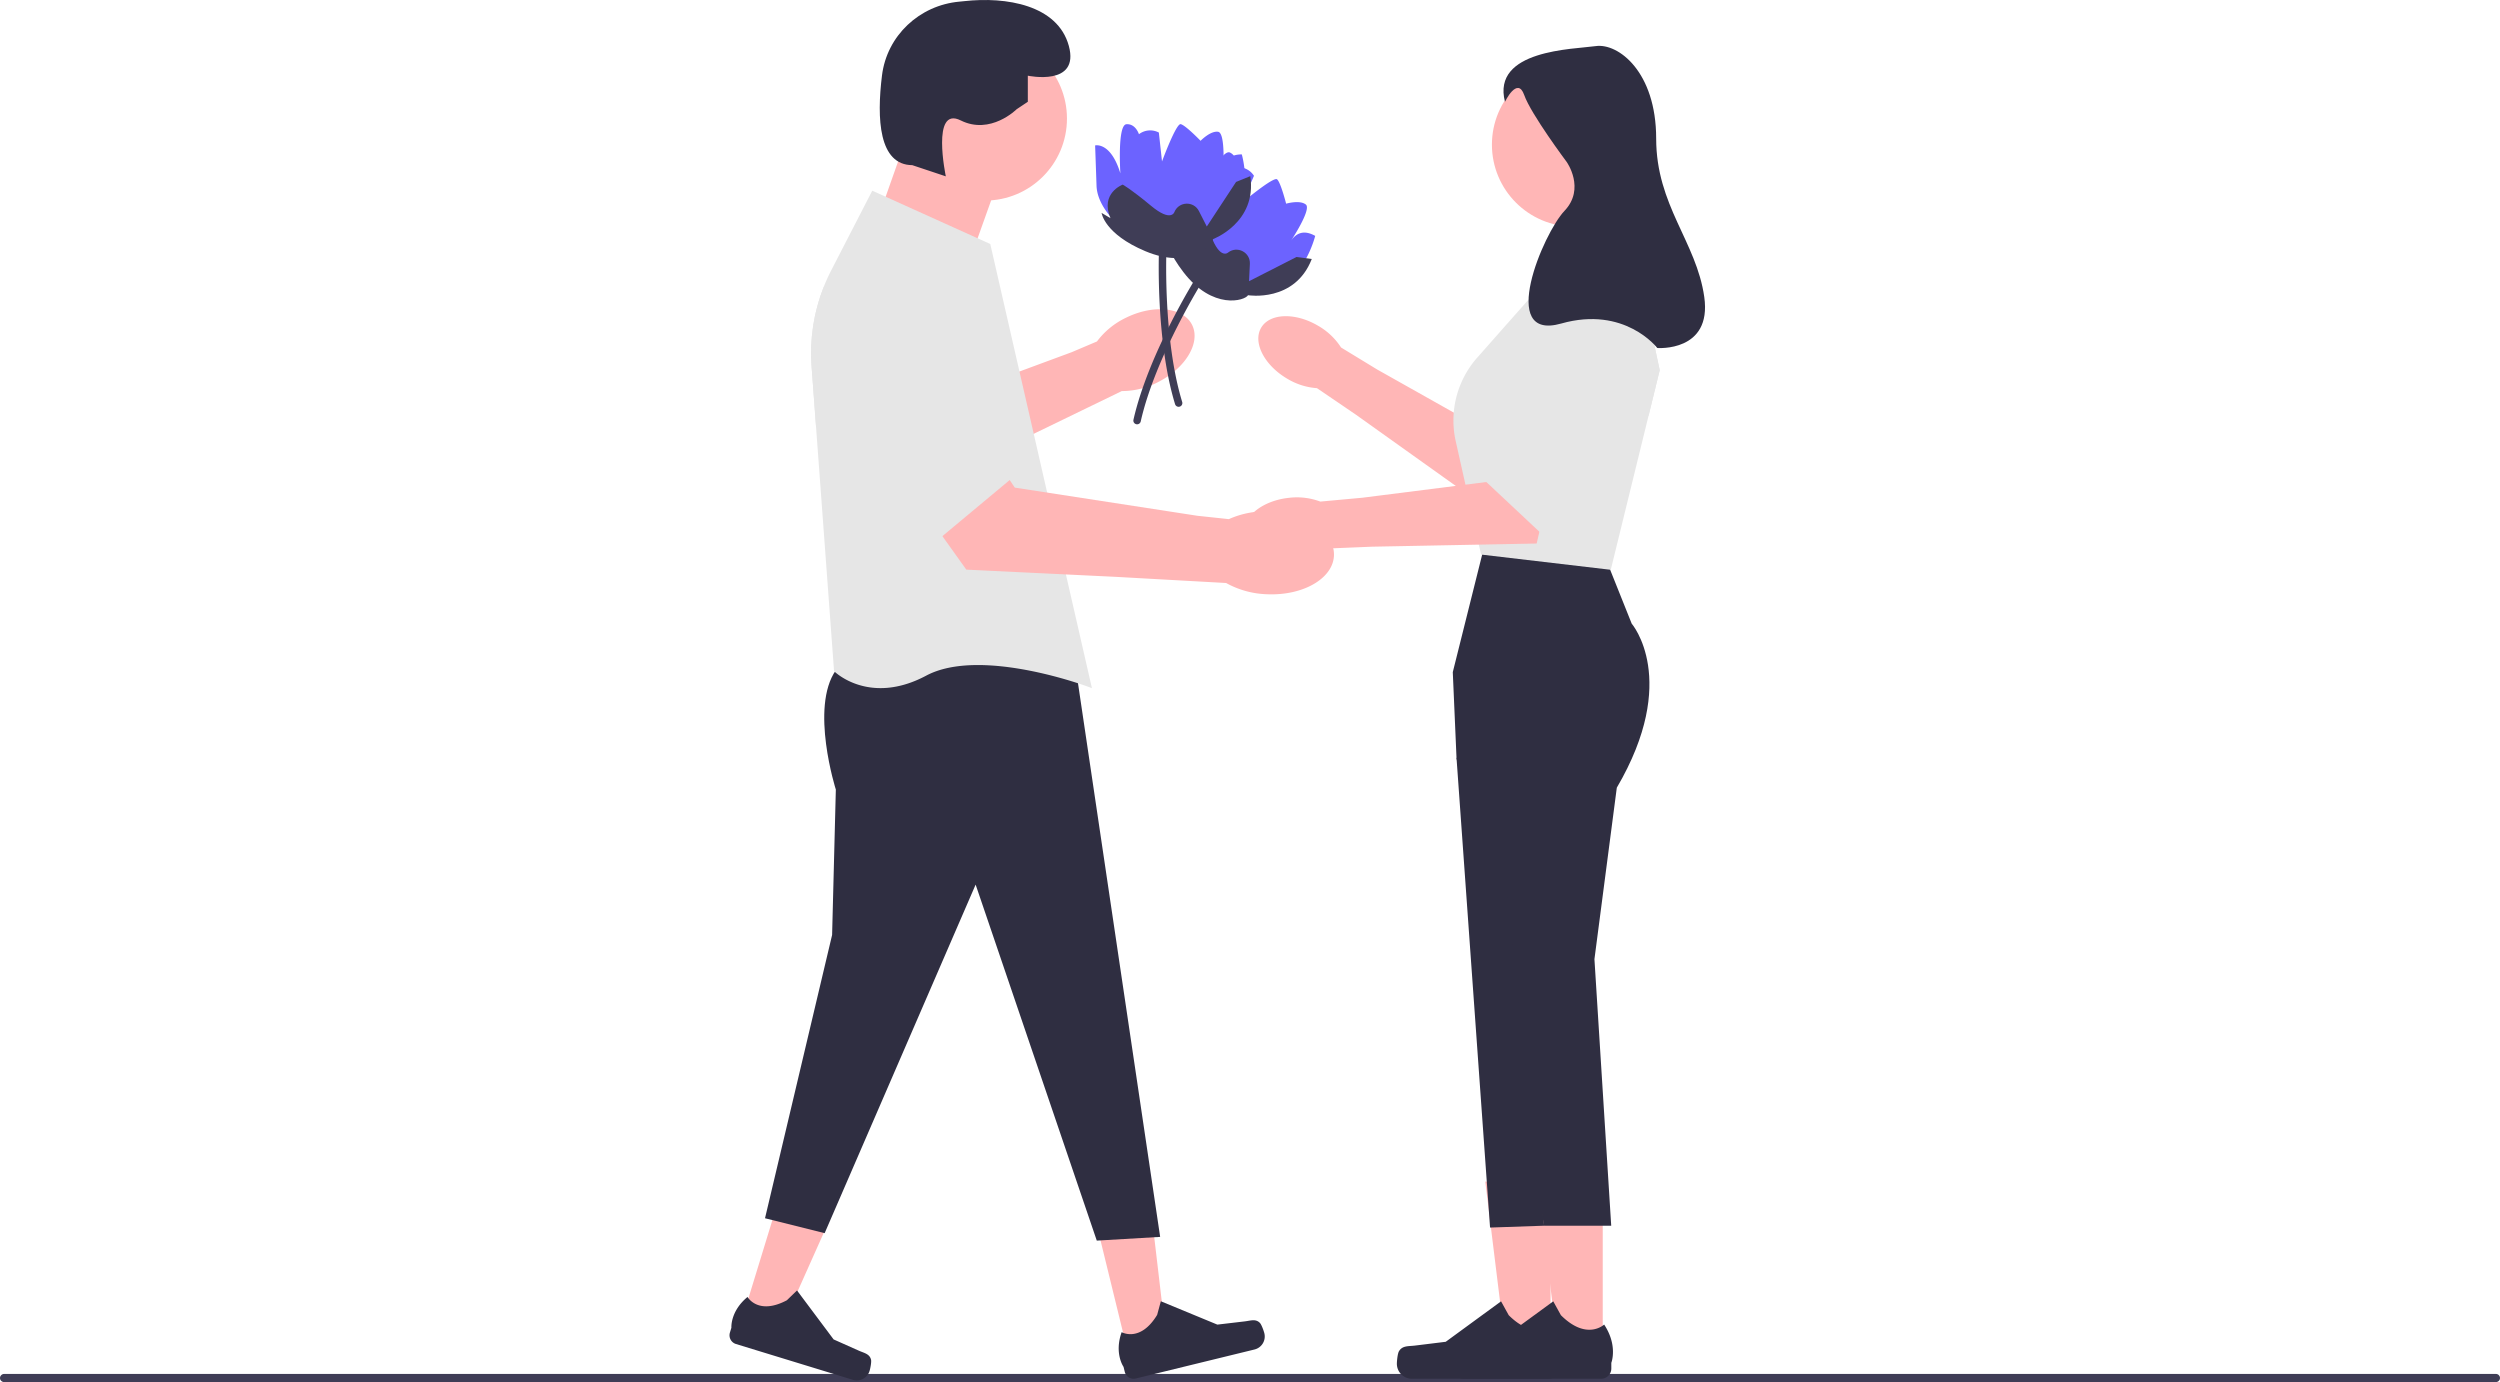 <svg xmlns="http://www.w3.org/2000/svg" width="731.67" height="404.487"><path d="M0 403.297c0 .66.53 1.19 1.19 1.19h729.29c.66 0 1.19-.53 1.19-1.19 0-.66-.53-1.19-1.19-1.19H1.19c-.66 0-1.19.53-1.19 1.19z" fill="#3f3d56"/><g><g><path d="M254.284 136.563l6.245-21.887 9.105 4.686 44.021-16.29 7.39-3.135a22.864 22.864 0 018.335-6.867c8.167-4.09 16.898-3.192 19.5 2.006 2.603 5.197-1.908 12.726-10.078 16.817a22.862 22.862 0 01-10.488 2.561l-25.17 12.213L269 143.547l-14.716-6.984z" fill="#ffb6b6"/><path d="M237.521 107.228l1.265 17.14 19.18 18.82 1.593-4.125 3.458-8.935 4.56-11.827 1.048-2.705-15.034-17.314-12.48-14.38c-2.946 7.376-4.168 15.35-3.59 23.326z" fill="#e6e6e6"/></g><g><path d="M342.816 67.056s-1.923-6.274.63-11.121 5.483-10.444 5.483-10.444 4.52 1.227 2.372 10.755c0 0 6.219-12.782 8.665-11.605s1.73 4.353 1.73 4.353a5.4 5.4 0 015.302 2.464l-3.383 7.8s9.088-7.637 10.144-6.773c1.057.864 2.647 7.125 2.647 7.125s4.02-1.18 5.781.26c1.761 1.44-4.535 10.867-4.535 10.867 1.807-2.87 4.241-3.391 7.266-1.7 0 0-3.586 14.522-13.363 14.404-3.35-.04-10.731 5.204-15.037 2.868-8.259-4.481-13.702-19.253-13.702-19.253z" fill="#6c63ff"/><path d="M354.386 68.934c-2.737-7.292-4.12-9.48-4.12-9.48s-7.037-1.17-7.988 6.75l-1.493-2.63s-2.374 5.713 5.557 16.06c8.582 11.198 18.013 8.38 18.915 6.767 0 0 13.676 2.249 18.658-10.602l-4.456-.588-13.903 7.086.242-5.079c.16-3.345-3.656-5.359-6.328-3.34 0 0-2.348 2.347-5.084-4.944z" fill="#3f3d56"/><path d="M332.25 124.04a1.09 1.09 0 01-.523-1.188c4.376-19.412 18.408-41.753 18.55-41.977a1.091 1.091 0 011.845 1.165c-.14.221-13.974 22.252-18.267 41.292a1.09 1.09 0 01-1.605.707z" fill="#3f3d56"/></g><g><path d="M385.81 95.365a19.483 19.483 0 016.673 6.334l10.583 6.447 31.842 17.922 12.175 13.798L436 149.302l-39.226-27.976-11.341-7.72a19.47 19.47 0 01-8.766-2.808c-6.7-3.965-10.082-10.636-7.558-14.898 2.524-4.263 10-4.503 16.7-.535z" fill="#ffb6b6"/><polygon points="434.904 126.069 438.7 146.994 439.169 149.613 482.482 121.651 485.744 108.351 485.722 108.232 482.275 92.128 434.904 126.069" fill="#e6e6e6"/></g><g><polygon points="217.011 386.603 228.055 389.985 246.358 348.996 230.058 344.004 217.011 386.603" fill="#ffb6b6"/><path d="M254.926 397.943c.166.685-.225 2.61-.431 3.283a3.92 3.92 0 01-4.897 2.6l-34.201-10.477a2.674 2.674 0 01-1.774-3.34l.436-1.424s-.381-4.798 4.718-9.006c0 0 3.064 5.457 11.515.97l2.967-2.872 10.715 14.33 7.366 3.286c1.611.719 3.169.936 3.586 2.65z" fill="#2f2e41"/></g><g><polygon points="330.348 396.82 341.567 394.077 336.328 349.494 319.768 353.543 330.348 396.82" fill="#ffb6b6"/><path d="M368.727 387.17c.493.504 1.142 2.358 1.31 3.042a3.92 3.92 0 01-2.878 4.739l-34.748 8.492a2.674 2.674 0 01-3.233-1.963l-.354-1.446s-2.781-3.928-.552-10.152c0 0 5.424 3.12 10.39-5.058l1.08-3.985 16.538 6.832 8.01-.943c1.752-.207 3.202-.817 4.437.443z" fill="#2f2e41"/></g><g><polygon points="453.795 395.759 440.847 395.758 434.688 345.816 453.797 345.817 453.795 395.759" fill="#ffb6b6"/><path d="M409.434 395.466c-.403.679-.616 2.87-.616 3.66a4.395 4.395 0 004.394 4.394h40.098a2.998 2.998 0 002.998-2.998v-1.67s1.984-5.017-2.1-11.2c0 0-5.076 4.842-12.66-2.743l-2.237-4.052-16.19 11.84-8.973 1.105c-1.964.242-3.704-.037-4.714 1.664z" fill="#2f2e41"/></g><g><polygon points="469.069 395.759 456.121 395.758 449.961 345.816 469.071 345.817 469.069 395.759" fill="#ffb6b6"/><path d="M424.708 395.466c-.403.679-.616 2.87-.616 3.66a4.395 4.395 0 004.394 4.394h40.098a2.998 2.998 0 002.998-2.998v-1.67s1.984-5.017-2.1-11.2c0 0-5.076 4.842-12.66-2.743l-2.237-4.052-16.19 11.84-8.973 1.105c-1.964.242-3.704-.037-4.714 1.664z" fill="#2f2e41"/></g><path d="M433.91 161.8l37.095 4.363 6.546 16.365s14.183 16.365-4.364 48.004l-6.546 50.186 4.91 78.006h-19.639l-25.638-136.92-1.091-25.093 8.728-34.912z" fill="#2f2e41"/><polygon points="436.093 218.531 426.274 221.804 436.093 359.269 451.912 358.724 436.093 218.531" fill="#2f2e41"/><path d="M314.447 192.893l25.093 169.104-18.547 1.09-35.457-104.19-44.186 102.009-17.456-4.364 19.638-82.916 1.091-42.548s-7.637-24.002 0-34.912 69.824-3.273 69.824-3.273z" fill="#2f2e41"/><polygon points="478.096 56.518 478.642 77.793 462.822 82.702 456.822 77.793 455.185 59.791 478.096 56.518" fill="#ffb6b6"/><polygon points="258.806 58.7 265.352 40.154 290.445 57.609 284.99 72.883 258.806 58.7" fill="#ffb6b6"/><path d="M426.034 129.08l3.491 15.601 3.938 17.62 37.956 4.462 11.063-45.112 3.262-13.3-.022-.119-3.447-16.104-3.197-14.88H456.57l-24.253 27.438a27.829 27.829 0 00-6.852 16.07 27.842 27.842 0 00.568 8.324z" fill="#e6e6e6"/><circle cx="460.64" cy="42.336" r="24.002" fill="#ffb6b6"/><circle cx="288.263" cy="34.699" r="24.002" fill="#ffb6b6"/><path d="M237.521 107.228l1.265 17.14 5.314 72.037.141.142c.099.11 10.289 10.004 26.828 1.19 15.961-8.51 47.23 3.186 47.545 3.305l.96.36-7.615-33.286-5.487-23.947-3.928-17.205-4.179-18.23-8.542-37.323-34.54-15.602L243.237 79.2a50.388 50.388 0 00-2.127 4.702c-2.946 7.376-4.168 15.35-3.59 23.326z" fill="#e6e6e6"/><path d="M297.537 31.971l3.273-2.182v-7.637s15.274 3.273 12-8.728S294.387-1.015 282.264.332c-.491.055-.982.104-1.472.148-11.7 1.052-21.218 9.943-22.662 21.602-1.569 12.664-.94 26.172 8.86 26.254l9.819 3.273s-4.364-20.729 4.364-16.365c8.728 4.364 16.365-3.273 16.365-3.273z" fill="#2f2e41"/><g><path d="M325.885 64.325s-4.78-4.496-4.965-9.971-.413-11.789-.413-11.789 4.535-1.174 7.39 8.166c0 0-.932-14.183 1.776-14.373s3.66 2.923 3.66 2.923a5.4 5.4 0 015.826-.487l.926 8.451s4.11-11.137 5.455-10.91 5.83 4.877 5.83 4.877 2.907-3.017 5.15-2.639 1.446 11.686 1.446 11.686c.147-3.389 2.004-5.047 5.47-5.077 0 0 4.08 14.39-4.47 19.133-2.93 1.625-6.741 9.838-11.64 9.943-9.393.2-21.441-9.933-21.441-9.933z" fill="#6c63ff"/><path d="M336.864 60.223c-5.99-4.977-8.276-6.193-8.276-6.193s-6.691 2.472-3.593 9.822l-2.6-1.545s.77 6.139 12.786 11.197c13.003 5.472 19.798-1.65 19.782-3.497 0 0 12.993-4.824 10.952-18.455l-4.162 1.698-8.564 13.044-2.307-4.531c-1.52-2.985-5.83-2.843-7.15.235 0 0-.878 3.201-6.868-1.775z" fill="#3f3d56"/><path d="M344.946 119.056a1.09 1.09 0 01-1.042-.773c-5.82-19.028-4.703-45.388-4.691-45.652a1.091 1.091 0 012.18.098c-.012.26-1.11 26.252 4.597 44.917a1.09 1.09 0 01-1.044 1.41z" fill="#3f3d56"/></g><g><path d="M271.898 151.435l18.547-18.547 6.546 9.819 53.459 8.245 9.198.982a26.348 26.348 0 0112.24-2.248c10.517.453 18.807 6.247 18.517 12.94-.29 6.692-9.048 11.749-19.568 11.294a26.346 26.346 0 01-11.998-3.295l-32.19-1.795-43.84-2.121-10.91-15.274z" fill="#ffb6b6"/><polygon points="248.987 82.702 284.99 76.156 298.082 138.343 271.898 160.163 248.987 82.702" fill="#e6e6e6"/></g><g><path d="M377.279 145.692c3.09-.365 6.221.014 9.134 1.107l12.34-1.133 36.249-4.596 18.001 3.819-3.273 14.183-48.17.927-13.709.562a19.47 19.47 0 01-8.71 2.973c-7.743.81-14.437-2.528-14.951-7.455-.515-4.927 5.344-9.577 13.089-10.387z" fill="#ffb6b6"/><polygon points="453.549 83.248 478.642 87.612 452.458 157.435 435.002 141.07 453.549 83.248" fill="#e6e6e6"/></g><path d="M440.457 29.79s3.664-7.585 5.628-1.985 12.438 19.6 12.438 19.6 5.565 7.778-.654 14.312-19.64 38.266-.982 32.978c18.657-5.29 28.15 7.155 28.15 7.155s16.039 1.245 13.747-14.933S484.71 60.16 484.71 40.56s-11.129-28-17.675-27.067-30.505 1.05-26.577 16.295z" fill="#2f2e41"/></g></svg>